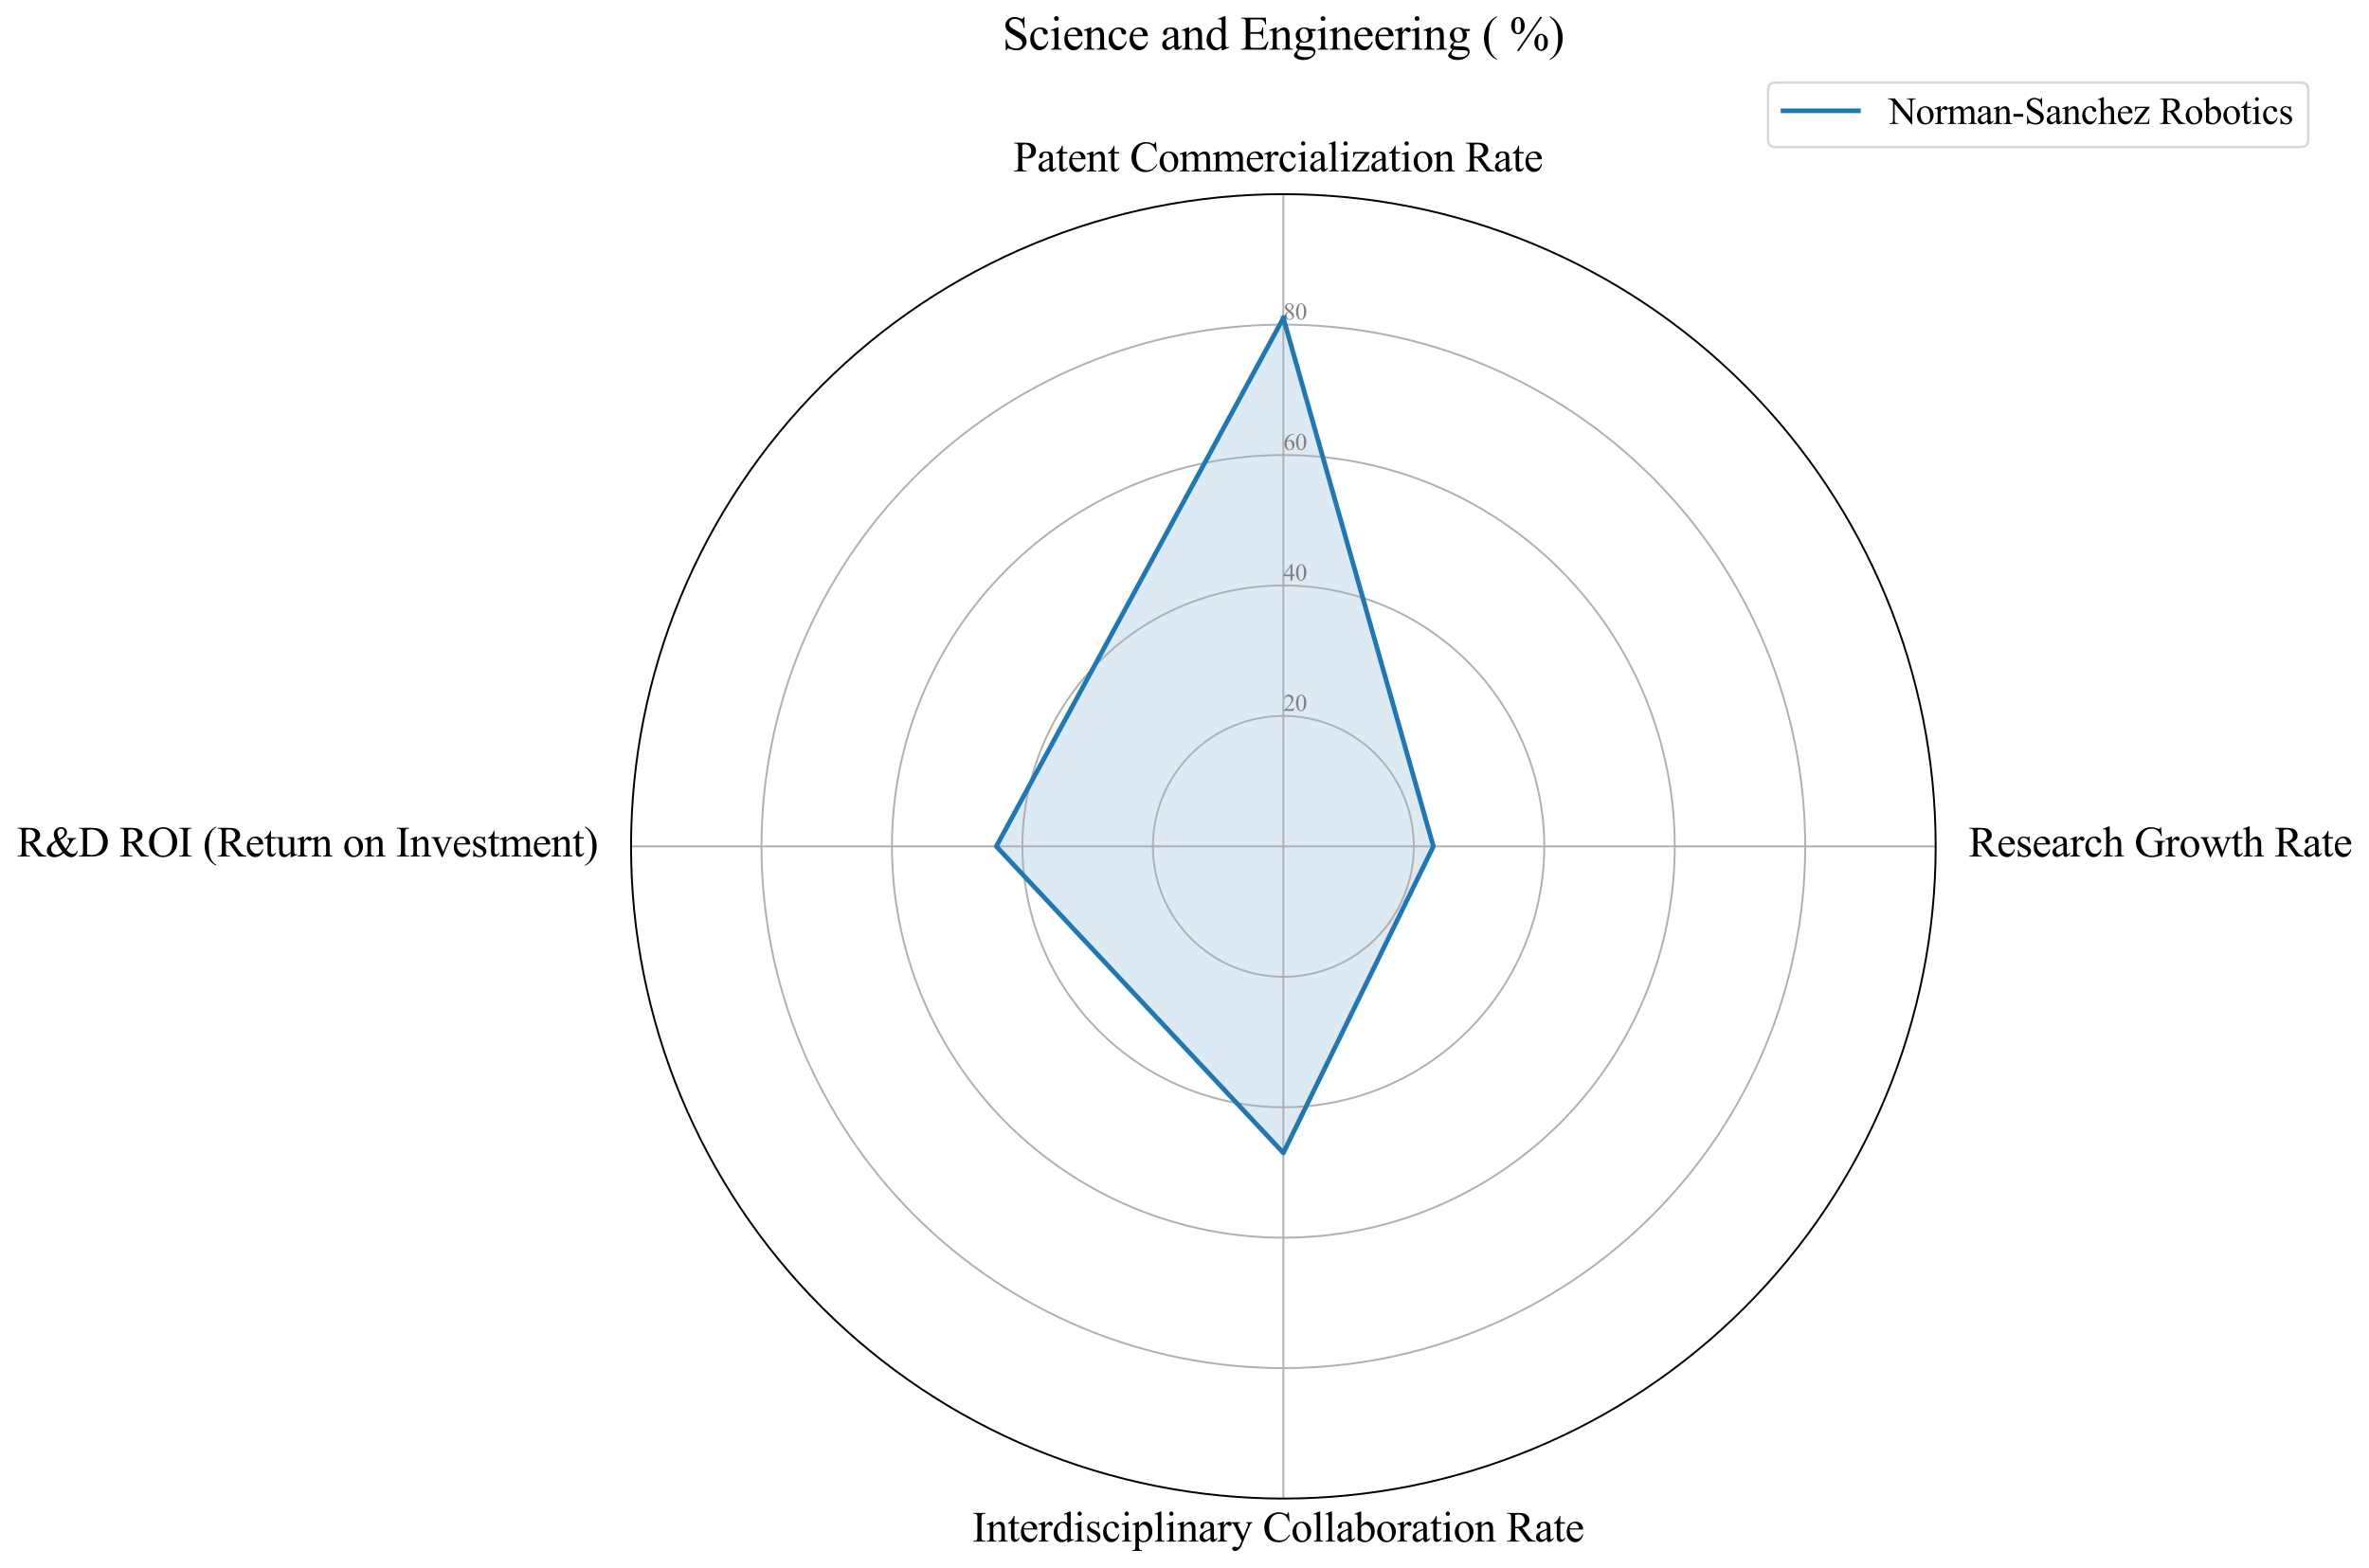 <?xml version="1.0" encoding="utf-8" standalone="no"?>
<!DOCTYPE svg PUBLIC "-//W3C//DTD SVG 1.1//EN"
  "http://www.w3.org/Graphics/SVG/1.1/DTD/svg11.dtd">
<svg xmlns:xlink="http://www.w3.org/1999/xlink" width="1006.713pt" height="666.319pt" viewBox="0 0 1006.713 666.319" xmlns="http://www.w3.org/2000/svg" version="1.1">
 <defs>
  <style type="text/css">*{stroke-linejoin: round; stroke-linecap: butt}</style>
 </defs>
 <g id="figure_1">
  <g id="patch_1">
   <path d="M 0 666.319 
L 1006.713 666.319 
L 1006.713 0 
L 0 0 
z
" style="fill: #ffffff"/>
  </g>
  <g id="axes_1">
   <g id="patch_2">
    <path d="M 822.566 359.728 
C 822.566 323.326 815.395 287.278 801.465 253.648 
C 787.535 220.017 767.115 189.457 741.376 163.718 
C 715.636 137.978 685.076 117.558 651.445 103.628 
C 617.815 89.698 581.767 82.528 545.366 82.528 
C 508.964 82.528 472.916 89.698 439.286 103.628 
C 405.655 117.558 375.095 137.978 349.356 163.718 
C 323.616 189.457 303.196 220.017 289.266 253.648 
C 275.336 287.278 268.166 323.326 268.166 359.728 
C 268.166 396.129 275.336 432.177 289.266 465.807 
C 303.196 499.438 323.616 529.998 349.356 555.737 
C 375.095 581.477 405.655 601.897 439.286 615.827 
C 472.916 629.757 508.964 636.928 545.366 636.928 
C 581.767 636.928 617.815 629.757 651.445 615.827 
C 685.076 601.897 715.636 581.477 741.376 555.737 
C 767.115 529.998 787.535 499.438 801.465 465.807 
C 815.395 432.177 822.566 396.129 822.566 359.728 
M 545.366 359.728 
C 545.366 359.728 545.366 359.728 545.366 359.728 
C 545.366 359.728 545.366 359.728 545.366 359.728 
C 545.366 359.728 545.366 359.728 545.366 359.728 
C 545.366 359.728 545.366 359.728 545.366 359.728 
C 545.366 359.728 545.366 359.728 545.366 359.728 
C 545.366 359.728 545.366 359.728 545.366 359.728 
C 545.366 359.728 545.366 359.728 545.366 359.728 
C 545.366 359.728 545.366 359.728 545.366 359.728 
C 545.366 359.728 545.366 359.728 545.366 359.728 
C 545.366 359.728 545.366 359.728 545.366 359.728 
C 545.366 359.728 545.366 359.728 545.366 359.728 
C 545.366 359.728 545.366 359.728 545.366 359.728 
C 545.366 359.728 545.366 359.728 545.366 359.728 
C 545.366 359.728 545.366 359.728 545.366 359.728 
C 545.366 359.728 545.366 359.728 545.366 359.728 
C 545.366 359.728 545.366 359.728 545.366 359.728 
z
" style="fill: #ffffff"/>
   </g>
   <g id="patch_3">
    <path d="M 545.366 135.196 
L 609.122 359.728 
L 545.366 490.012 
L 423.398 359.728 
z
" clip-path="url(#pe6154feceb)" style="fill: #1f77b4; opacity: 0.15; stroke: #1f77b4; stroke-linejoin: miter"/>
   </g>
   <g id="matplotlib.axis_1">
    <g id="xtick_1">
     <g id="line2d_1">
      <path d="M 545.366 359.728 
L 545.366 82.528 
" clip-path="url(#pe6154feceb)" style="fill: none; stroke: #b0b0b0; stroke-width: 0.8; stroke-linecap: square"/>
     </g>
     <g id="text_1">
      <!-- Patent Commercialization Rate  -->
      <g transform="translate(430.648 72.852) scale(0.18 -0.18)">
       <defs>
        <path id="TimesNewRomanPSMT-50" d="M 1313 1984 
L 1313 750 
Q 1313 350 1400 253 
Q 1519 116 1759 116 
L 1922 116 
L 1922 0 
L 106 0 
L 106 116 
L 266 116 
Q 534 116 650 291 
Q 713 388 713 750 
L 713 3488 
Q 713 3888 628 3984 
Q 506 4122 266 4122 
L 106 4122 
L 106 4238 
L 1659 4238 
Q 2228 4238 2556 4120 
Q 2884 4003 3109 3725 
Q 3334 3447 3334 3066 
Q 3334 2547 2992 2222 
Q 2650 1897 2025 1897 
Q 1872 1897 1694 1919 
Q 1516 1941 1313 1984 
z
M 1313 2163 
Q 1478 2131 1606 2115 
Q 1734 2100 1825 2100 
Q 2150 2100 2386 2351 
Q 2622 2603 2622 3003 
Q 2622 3278 2509 3514 
Q 2397 3750 2190 3867 
Q 1984 3984 1722 3984 
Q 1563 3984 1313 3925 
L 1313 2163 
z
" transform="scale(0.016)"/>
        <path id="TimesNewRomanPSMT-61" d="M 1822 413 
Q 1381 72 1269 19 
Q 1100 -59 909 -59 
Q 613 -59 420 144 
Q 228 347 228 678 
Q 228 888 322 1041 
Q 450 1253 767 1440 
Q 1084 1628 1822 1897 
L 1822 2009 
Q 1822 2438 1686 2597 
Q 1550 2756 1291 2756 
Q 1094 2756 978 2650 
Q 859 2544 859 2406 
L 866 2225 
Q 866 2081 792 2003 
Q 719 1925 600 1925 
Q 484 1925 411 2006 
Q 338 2088 338 2228 
Q 338 2497 613 2722 
Q 888 2947 1384 2947 
Q 1766 2947 2009 2819 
Q 2194 2722 2281 2516 
Q 2338 2381 2338 1966 
L 2338 994 
Q 2338 584 2353 492 
Q 2369 400 2405 369 
Q 2441 338 2488 338 
Q 2538 338 2575 359 
Q 2641 400 2828 588 
L 2828 413 
Q 2478 -56 2159 -56 
Q 2006 -56 1915 50 
Q 1825 156 1822 413 
z
M 1822 616 
L 1822 1706 
Q 1350 1519 1213 1441 
Q 966 1303 859 1153 
Q 753 1003 753 825 
Q 753 600 887 451 
Q 1022 303 1197 303 
Q 1434 303 1822 616 
z
" transform="scale(0.016)"/>
        <path id="TimesNewRomanPSMT-74" d="M 1031 3803 
L 1031 2863 
L 1700 2863 
L 1700 2644 
L 1031 2644 
L 1031 788 
Q 1031 509 1111 412 
Q 1191 316 1316 316 
Q 1419 316 1516 380 
Q 1613 444 1666 569 
L 1788 569 
Q 1678 263 1478 108 
Q 1278 -47 1066 -47 
Q 922 -47 784 33 
Q 647 113 581 261 
Q 516 409 516 719 
L 516 2644 
L 63 2644 
L 63 2747 
Q 234 2816 414 2980 
Q 594 3144 734 3369 
Q 806 3488 934 3803 
L 1031 3803 
z
" transform="scale(0.016)"/>
        <path id="TimesNewRomanPSMT-65" d="M 681 1784 
Q 678 1147 991 784 
Q 1303 422 1725 422 
Q 2006 422 2214 576 
Q 2422 731 2563 1106 
L 2659 1044 
Q 2594 616 2278 264 
Q 1963 -88 1488 -88 
Q 972 -88 605 314 
Q 238 716 238 1394 
Q 238 2128 614 2539 
Q 991 2950 1559 2950 
Q 2041 2950 2350 2633 
Q 2659 2316 2659 1784 
L 681 1784 
z
M 681 1966 
L 2006 1966 
Q 1991 2241 1941 2353 
Q 1863 2528 1708 2628 
Q 1553 2728 1384 2728 
Q 1125 2728 920 2526 
Q 716 2325 681 1966 
z
" transform="scale(0.016)"/>
        <path id="TimesNewRomanPSMT-6e" d="M 1034 2341 
Q 1538 2947 1994 2947 
Q 2228 2947 2397 2830 
Q 2566 2713 2666 2444 
Q 2734 2256 2734 1869 
L 2734 647 
Q 2734 375 2778 278 
Q 2813 200 2889 156 
Q 2966 113 3172 113 
L 3172 0 
L 1756 0 
L 1756 113 
L 1816 113 
Q 2016 113 2095 173 
Q 2175 234 2206 353 
Q 2219 400 2219 647 
L 2219 1819 
Q 2219 2209 2117 2386 
Q 2016 2563 1775 2563 
Q 1403 2563 1034 2156 
L 1034 647 
Q 1034 356 1069 288 
Q 1113 197 1189 155 
Q 1266 113 1500 113 
L 1500 0 
L 84 0 
L 84 113 
L 147 113 
Q 366 113 442 223 
Q 519 334 519 647 
L 519 1709 
Q 519 2225 495 2337 
Q 472 2450 423 2490 
Q 375 2531 294 2531 
Q 206 2531 84 2484 
L 38 2597 
L 900 2947 
L 1034 2947 
L 1034 2341 
z
" transform="scale(0.016)"/>
        <path id="TimesNewRomanPSMT-20" transform="scale(0.016)"/>
        <path id="TimesNewRomanPSMT-43" d="M 3853 4334 
L 3950 2894 
L 3853 2894 
Q 3659 3541 3300 3825 
Q 2941 4109 2438 4109 
Q 2016 4109 1675 3895 
Q 1334 3681 1139 3212 
Q 944 2744 944 2047 
Q 944 1472 1128 1050 
Q 1313 628 1683 403 
Q 2053 178 2528 178 
Q 2941 178 3256 354 
Q 3572 531 3950 1056 
L 4047 994 
Q 3728 428 3303 165 
Q 2878 -97 2294 -97 
Q 1241 -97 663 684 
Q 231 1266 231 2053 
Q 231 2688 515 3219 
Q 800 3750 1298 4042 
Q 1797 4334 2388 4334 
Q 2847 4334 3294 4109 
Q 3425 4041 3481 4041 
Q 3566 4041 3628 4100 
Q 3709 4184 3744 4334 
L 3853 4334 
z
" transform="scale(0.016)"/>
        <path id="TimesNewRomanPSMT-6f" d="M 1600 2947 
Q 2250 2947 2644 2453 
Q 2978 2031 2978 1484 
Q 2978 1100 2793 706 
Q 2609 313 2286 112 
Q 1963 -88 1566 -88 
Q 919 -88 538 428 
Q 216 863 216 1403 
Q 216 1797 411 2186 
Q 606 2575 925 2761 
Q 1244 2947 1600 2947 
z
M 1503 2744 
Q 1338 2744 1170 2645 
Q 1003 2547 900 2300 
Q 797 2053 797 1666 
Q 797 1041 1045 587 
Q 1294 134 1700 134 
Q 2003 134 2200 384 
Q 2397 634 2397 1244 
Q 2397 2006 2069 2444 
Q 1847 2744 1503 2744 
z
" transform="scale(0.016)"/>
        <path id="TimesNewRomanPSMT-6d" d="M 1050 2338 
Q 1363 2650 1419 2697 
Q 1559 2816 1721 2881 
Q 1884 2947 2044 2947 
Q 2313 2947 2506 2790 
Q 2700 2634 2766 2338 
Q 3088 2713 3309 2830 
Q 3531 2947 3766 2947 
Q 3994 2947 4170 2830 
Q 4347 2713 4450 2447 
Q 4519 2266 4519 1878 
L 4519 647 
Q 4519 378 4559 278 
Q 4591 209 4675 161 
Q 4759 113 4950 113 
L 4950 0 
L 3538 0 
L 3538 113 
L 3597 113 
Q 3781 113 3884 184 
Q 3956 234 3988 344 
Q 4000 397 4000 647 
L 4000 1878 
Q 4000 2228 3916 2372 
Q 3794 2572 3525 2572 
Q 3359 2572 3192 2489 
Q 3025 2406 2788 2181 
L 2781 2147 
L 2788 2013 
L 2788 647 
Q 2788 353 2820 281 
Q 2853 209 2943 161 
Q 3034 113 3253 113 
L 3253 0 
L 1806 0 
L 1806 113 
Q 2044 113 2133 169 
Q 2222 225 2256 338 
Q 2272 391 2272 647 
L 2272 1878 
Q 2272 2228 2169 2381 
Q 2031 2581 1784 2581 
Q 1616 2581 1450 2491 
Q 1191 2353 1050 2181 
L 1050 647 
Q 1050 366 1089 281 
Q 1128 197 1204 155 
Q 1281 113 1516 113 
L 1516 0 
L 100 0 
L 100 113 
Q 297 113 375 155 
Q 453 197 493 289 
Q 534 381 534 647 
L 534 1741 
Q 534 2213 506 2350 
Q 484 2453 437 2492 
Q 391 2531 309 2531 
Q 222 2531 100 2484 
L 53 2597 
L 916 2947 
L 1050 2947 
L 1050 2338 
z
" transform="scale(0.016)"/>
        <path id="TimesNewRomanPSMT-72" d="M 1038 2947 
L 1038 2303 
Q 1397 2947 1775 2947 
Q 1947 2947 2059 2842 
Q 2172 2738 2172 2600 
Q 2172 2478 2090 2393 
Q 2009 2309 1897 2309 
Q 1788 2309 1652 2417 
Q 1516 2525 1450 2525 
Q 1394 2525 1328 2463 
Q 1188 2334 1038 2041 
L 1038 669 
Q 1038 431 1097 309 
Q 1138 225 1241 169 
Q 1344 113 1538 113 
L 1538 0 
L 72 0 
L 72 113 
Q 291 113 397 181 
Q 475 231 506 341 
Q 522 394 522 644 
L 522 1753 
Q 522 2253 501 2348 
Q 481 2444 426 2487 
Q 372 2531 291 2531 
Q 194 2531 72 2484 
L 41 2597 
L 906 2947 
L 1038 2947 
z
" transform="scale(0.016)"/>
        <path id="TimesNewRomanPSMT-63" d="M 2631 1088 
Q 2516 522 2178 217 
Q 1841 -88 1431 -88 
Q 944 -88 581 321 
Q 219 731 219 1428 
Q 219 2103 620 2525 
Q 1022 2947 1584 2947 
Q 2006 2947 2278 2723 
Q 2550 2500 2550 2259 
Q 2550 2141 2473 2067 
Q 2397 1994 2259 1994 
Q 2075 1994 1981 2113 
Q 1928 2178 1911 2362 
Q 1894 2547 1784 2644 
Q 1675 2738 1481 2738 
Q 1169 2738 978 2506 
Q 725 2200 725 1697 
Q 725 1184 976 792 
Q 1228 400 1656 400 
Q 1963 400 2206 609 
Q 2378 753 2541 1131 
L 2631 1088 
z
" transform="scale(0.016)"/>
        <path id="TimesNewRomanPSMT-69" d="M 928 4444 
Q 1059 4444 1151 4351 
Q 1244 4259 1244 4128 
Q 1244 3997 1151 3903 
Q 1059 3809 928 3809 
Q 797 3809 703 3903 
Q 609 3997 609 4128 
Q 609 4259 701 4351 
Q 794 4444 928 4444 
z
M 1188 2947 
L 1188 647 
Q 1188 378 1227 289 
Q 1266 200 1342 156 
Q 1419 113 1622 113 
L 1622 0 
L 231 0 
L 231 113 
Q 441 113 512 153 
Q 584 194 626 287 
Q 669 381 669 647 
L 669 1750 
Q 669 2216 641 2353 
Q 619 2453 572 2492 
Q 525 2531 444 2531 
Q 356 2531 231 2484 
L 188 2597 
L 1050 2947 
L 1188 2947 
z
" transform="scale(0.016)"/>
        <path id="TimesNewRomanPSMT-6c" d="M 1184 4444 
L 1184 647 
Q 1184 378 1223 290 
Q 1263 203 1344 158 
Q 1425 113 1647 113 
L 1647 0 
L 244 0 
L 244 113 
Q 441 113 512 153 
Q 584 194 625 287 
Q 666 381 666 647 
L 666 3247 
Q 666 3731 644 3842 
Q 622 3953 573 3993 
Q 525 4034 450 4034 
Q 369 4034 244 3984 
L 191 4094 
L 1044 4444 
L 1184 4444 
z
" transform="scale(0.016)"/>
        <path id="TimesNewRomanPSMT-7a" d="M 2688 878 
L 2653 0 
L 128 0 
L 128 113 
L 2028 2644 
L 1091 2644 
Q 788 2644 694 2605 
Q 600 2566 541 2456 
Q 456 2300 444 2069 
L 319 2069 
L 338 2863 
L 2738 2863 
L 2738 2747 
L 819 209 
L 1863 209 
Q 2191 209 2308 264 
Q 2425 319 2497 456 
Q 2547 556 2581 878 
L 2688 878 
z
" transform="scale(0.016)"/>
        <path id="TimesNewRomanPSMT-52" d="M 4325 0 
L 3194 0 
L 1759 1981 
Q 1600 1975 1500 1975 
Q 1459 1975 1412 1976 
Q 1366 1978 1316 1981 
L 1316 750 
Q 1316 350 1403 253 
Q 1522 116 1759 116 
L 1925 116 
L 1925 0 
L 109 0 
L 109 116 
L 269 116 
Q 538 116 653 291 
Q 719 388 719 750 
L 719 3488 
Q 719 3888 631 3984 
Q 509 4122 269 4122 
L 109 4122 
L 109 4238 
L 1653 4238 
Q 2328 4238 2648 4139 
Q 2969 4041 3192 3777 
Q 3416 3513 3416 3147 
Q 3416 2756 3161 2468 
Q 2906 2181 2372 2063 
L 3247 847 
Q 3547 428 3762 290 
Q 3978 153 4325 116 
L 4325 0 
z
M 1316 2178 
Q 1375 2178 1419 2176 
Q 1463 2175 1491 2175 
Q 2097 2175 2405 2437 
Q 2713 2700 2713 3106 
Q 2713 3503 2464 3751 
Q 2216 4000 1806 4000 
Q 1625 4000 1316 3941 
L 1316 2178 
z
" transform="scale(0.016)"/>
       </defs>
       <use xlink:href="#TimesNewRomanPSMT-50"/>
       <use xlink:href="#TimesNewRomanPSMT-61" transform="translate(55.615 0)"/>
       <use xlink:href="#TimesNewRomanPSMT-74" transform="translate(100 0)"/>
       <use xlink:href="#TimesNewRomanPSMT-65" transform="translate(127.783 0)"/>
       <use xlink:href="#TimesNewRomanPSMT-6e" transform="translate(172.168 0)"/>
       <use xlink:href="#TimesNewRomanPSMT-74" transform="translate(222.168 0)"/>
       <use xlink:href="#TimesNewRomanPSMT-20" transform="translate(249.951 0)"/>
       <use xlink:href="#TimesNewRomanPSMT-43" transform="translate(274.951 0)"/>
       <use xlink:href="#TimesNewRomanPSMT-6f" transform="translate(341.65 0)"/>
       <use xlink:href="#TimesNewRomanPSMT-6d" transform="translate(391.65 0)"/>
       <use xlink:href="#TimesNewRomanPSMT-6d" transform="translate(469.434 0)"/>
       <use xlink:href="#TimesNewRomanPSMT-65" transform="translate(547.217 0)"/>
       <use xlink:href="#TimesNewRomanPSMT-72" transform="translate(591.602 0)"/>
       <use xlink:href="#TimesNewRomanPSMT-63" transform="translate(624.902 0)"/>
       <use xlink:href="#TimesNewRomanPSMT-69" transform="translate(669.287 0)"/>
       <use xlink:href="#TimesNewRomanPSMT-61" transform="translate(697.07 0)"/>
       <use xlink:href="#TimesNewRomanPSMT-6c" transform="translate(741.455 0)"/>
       <use xlink:href="#TimesNewRomanPSMT-69" transform="translate(769.238 0)"/>
       <use xlink:href="#TimesNewRomanPSMT-7a" transform="translate(797.021 0)"/>
       <use xlink:href="#TimesNewRomanPSMT-61" transform="translate(841.406 0)"/>
       <use xlink:href="#TimesNewRomanPSMT-74" transform="translate(885.791 0)"/>
       <use xlink:href="#TimesNewRomanPSMT-69" transform="translate(913.574 0)"/>
       <use xlink:href="#TimesNewRomanPSMT-6f" transform="translate(941.357 0)"/>
       <use xlink:href="#TimesNewRomanPSMT-6e" transform="translate(991.357 0)"/>
       <use xlink:href="#TimesNewRomanPSMT-20" transform="translate(1041.357 0)"/>
       <use xlink:href="#TimesNewRomanPSMT-52" transform="translate(1066.357 0)"/>
       <use xlink:href="#TimesNewRomanPSMT-61" transform="translate(1133.057 0)"/>
       <use xlink:href="#TimesNewRomanPSMT-74" transform="translate(1177.441 0)"/>
       <use xlink:href="#TimesNewRomanPSMT-65" transform="translate(1205.225 0)"/>
       <use xlink:href="#TimesNewRomanPSMT-20" transform="translate(1249.609 0)"/>
      </g>
     </g>
    </g>
    <g id="xtick_2">
     <g id="line2d_2">
      <path d="M 545.366 359.728 
L 822.566 359.728 
" clip-path="url(#pe6154feceb)" style="fill: none; stroke: #b0b0b0; stroke-width: 0.8; stroke-linecap: square"/>
     </g>
     <g id="text_2">
      <!-- Research Growth Rate -->
      <g transform="translate(836.566 364.052) scale(0.18 -0.18)">
       <defs>
        <path id="TimesNewRomanPSMT-73" d="M 2050 2947 
L 2050 1972 
L 1947 1972 
Q 1828 2431 1642 2597 
Q 1456 2763 1169 2763 
Q 950 2763 815 2647 
Q 681 2531 681 2391 
Q 681 2216 781 2091 
Q 878 1963 1175 1819 
L 1631 1597 
Q 2266 1288 2266 781 
Q 2266 391 1970 151 
Q 1675 -88 1309 -88 
Q 1047 -88 709 6 
Q 606 38 541 38 
Q 469 38 428 -44 
L 325 -44 
L 325 978 
L 428 978 
Q 516 541 762 319 
Q 1009 97 1316 97 
Q 1531 97 1667 223 
Q 1803 350 1803 528 
Q 1803 744 1651 891 
Q 1500 1038 1047 1263 
Q 594 1488 453 1669 
Q 313 1847 313 2119 
Q 313 2472 555 2709 
Q 797 2947 1181 2947 
Q 1350 2947 1591 2875 
Q 1750 2828 1803 2828 
Q 1853 2828 1881 2850 
Q 1909 2872 1947 2947 
L 2050 2947 
z
" transform="scale(0.016)"/>
        <path id="TimesNewRomanPSMT-68" d="M 1041 4444 
L 1041 2350 
Q 1388 2731 1591 2839 
Q 1794 2947 1997 2947 
Q 2241 2947 2416 2812 
Q 2591 2678 2675 2391 
Q 2734 2191 2734 1659 
L 2734 647 
Q 2734 375 2778 275 
Q 2809 200 2884 156 
Q 2959 113 3159 113 
L 3159 0 
L 1753 0 
L 1753 113 
L 1819 113 
Q 2019 113 2097 173 
Q 2175 234 2206 353 
Q 2216 403 2216 647 
L 2216 1659 
Q 2216 2128 2167 2275 
Q 2119 2422 2012 2495 
Q 1906 2569 1756 2569 
Q 1603 2569 1437 2487 
Q 1272 2406 1041 2159 
L 1041 647 
Q 1041 353 1073 281 
Q 1106 209 1195 161 
Q 1284 113 1503 113 
L 1503 0 
L 84 0 
L 84 113 
Q 275 113 384 172 
Q 447 203 484 290 
Q 522 378 522 647 
L 522 3238 
Q 522 3728 498 3840 
Q 475 3953 426 3993 
Q 378 4034 297 4034 
Q 231 4034 84 3984 
L 41 4094 
L 897 4444 
L 1041 4444 
z
" transform="scale(0.016)"/>
        <path id="TimesNewRomanPSMT-47" d="M 3928 4334 
L 4038 2997 
L 3928 2997 
Q 3763 3497 3500 3750 
Q 3122 4116 2528 4116 
Q 1719 4116 1297 3475 
Q 944 2934 944 2188 
Q 944 1581 1178 1081 
Q 1413 581 1792 348 
Q 2172 116 2572 116 
Q 2806 116 3025 175 
Q 3244 234 3447 350 
L 3447 1575 
Q 3447 1894 3398 1992 
Q 3350 2091 3248 2142 
Q 3147 2194 2891 2194 
L 2891 2313 
L 4531 2313 
L 4531 2194 
L 4453 2194 
Q 4209 2194 4119 2031 
Q 4056 1916 4056 1575 
L 4056 278 
Q 3697 84 3347 -6 
Q 2997 -97 2569 -97 
Q 1341 -97 703 691 
Q 225 1281 225 2053 
Q 225 2613 494 3125 
Q 813 3734 1369 4063 
Q 1834 4334 2469 4334 
Q 2700 4334 2889 4296 
Q 3078 4259 3425 4131 
Q 3600 4066 3659 4066 
Q 3719 4066 3761 4120 
Q 3803 4175 3813 4334 
L 3928 4334 
z
" transform="scale(0.016)"/>
        <path id="TimesNewRomanPSMT-77" d="M 41 2863 
L 1241 2863 
L 1241 2747 
Q 1075 2734 1023 2687 
Q 972 2641 972 2553 
Q 972 2456 1025 2319 
L 1638 672 
L 2253 2013 
L 2091 2434 
Q 2016 2622 1894 2694 
Q 1825 2738 1638 2747 
L 1638 2863 
L 3000 2863 
L 3000 2747 
Q 2775 2738 2681 2666 
Q 2619 2616 2619 2506 
Q 2619 2444 2644 2378 
L 3294 734 
L 3897 2319 
Q 3959 2488 3959 2588 
Q 3959 2647 3898 2694 
Q 3838 2741 3659 2747 
L 3659 2863 
L 4563 2863 
L 4563 2747 
Q 4291 2706 4163 2378 
L 3206 -88 
L 3078 -88 
L 2363 1741 
L 1528 -88 
L 1413 -88 
L 494 2319 
Q 403 2547 315 2626 
Q 228 2706 41 2747 
L 41 2863 
z
" transform="scale(0.016)"/>
       </defs>
       <use xlink:href="#TimesNewRomanPSMT-52"/>
       <use xlink:href="#TimesNewRomanPSMT-65" transform="translate(66.699 0)"/>
       <use xlink:href="#TimesNewRomanPSMT-73" transform="translate(111.084 0)"/>
       <use xlink:href="#TimesNewRomanPSMT-65" transform="translate(150 0)"/>
       <use xlink:href="#TimesNewRomanPSMT-61" transform="translate(194.385 0)"/>
       <use xlink:href="#TimesNewRomanPSMT-72" transform="translate(238.77 0)"/>
       <use xlink:href="#TimesNewRomanPSMT-63" transform="translate(272.07 0)"/>
       <use xlink:href="#TimesNewRomanPSMT-68" transform="translate(316.455 0)"/>
       <use xlink:href="#TimesNewRomanPSMT-20" transform="translate(366.455 0)"/>
       <use xlink:href="#TimesNewRomanPSMT-47" transform="translate(391.455 0)"/>
       <use xlink:href="#TimesNewRomanPSMT-72" transform="translate(463.672 0)"/>
       <use xlink:href="#TimesNewRomanPSMT-6f" transform="translate(496.973 0)"/>
       <use xlink:href="#TimesNewRomanPSMT-77" transform="translate(546.973 0)"/>
       <use xlink:href="#TimesNewRomanPSMT-74" transform="translate(619.189 0)"/>
       <use xlink:href="#TimesNewRomanPSMT-68" transform="translate(646.973 0)"/>
       <use xlink:href="#TimesNewRomanPSMT-20" transform="translate(696.973 0)"/>
       <use xlink:href="#TimesNewRomanPSMT-52" transform="translate(721.973 0)"/>
       <use xlink:href="#TimesNewRomanPSMT-61" transform="translate(788.672 0)"/>
       <use xlink:href="#TimesNewRomanPSMT-74" transform="translate(833.057 0)"/>
       <use xlink:href="#TimesNewRomanPSMT-65" transform="translate(860.84 0)"/>
      </g>
     </g>
    </g>
    <g id="xtick_3">
     <g id="line2d_3">
      <path d="M 545.366 359.728 
L 545.366 636.928 
" clip-path="url(#pe6154feceb)" style="fill: none; stroke: #b0b0b0; stroke-width: 0.8; stroke-linecap: square"/>
     </g>
     <g id="text_3">
      <!-- Interdisciplinary Collaboration Rate  -->
      <g transform="translate(413.15 655.235) scale(0.18 -0.18)">
       <defs>
        <path id="TimesNewRomanPSMT-49" d="M 1975 116 
L 1975 0 
L 159 0 
L 159 116 
L 309 116 
Q 572 116 691 269 
Q 766 369 766 750 
L 766 3488 
Q 766 3809 725 3913 
Q 694 3991 597 4047 
Q 459 4122 309 4122 
L 159 4122 
L 159 4238 
L 1975 4238 
L 1975 4122 
L 1822 4122 
Q 1563 4122 1444 3969 
Q 1366 3869 1366 3488 
L 1366 750 
Q 1366 428 1406 325 
Q 1438 247 1538 191 
Q 1672 116 1822 116 
L 1975 116 
z
" transform="scale(0.016)"/>
        <path id="TimesNewRomanPSMT-64" d="M 2222 322 
Q 2013 103 1813 7 
Q 1613 -88 1381 -88 
Q 913 -88 563 304 
Q 213 697 213 1313 
Q 213 1928 600 2439 
Q 988 2950 1597 2950 
Q 1975 2950 2222 2709 
L 2222 3238 
Q 2222 3728 2198 3840 
Q 2175 3953 2125 3993 
Q 2075 4034 2000 4034 
Q 1919 4034 1784 3984 
L 1744 4094 
L 2597 4444 
L 2738 4444 
L 2738 1134 
Q 2738 631 2761 520 
Q 2784 409 2836 365 
Q 2888 322 2956 322 
Q 3041 322 3181 375 
L 3216 266 
L 2366 -88 
L 2222 -88 
L 2222 322 
z
M 2222 541 
L 2222 2016 
Q 2203 2228 2109 2403 
Q 2016 2578 1861 2667 
Q 1706 2756 1559 2756 
Q 1284 2756 1069 2509 
Q 784 2184 784 1559 
Q 784 928 1059 592 
Q 1334 256 1672 256 
Q 1956 256 2222 541 
z
" transform="scale(0.016)"/>
        <path id="TimesNewRomanPSMT-70" d="M -6 2578 
L 875 2934 
L 994 2934 
L 994 2266 
Q 1216 2644 1439 2795 
Q 1663 2947 1909 2947 
Q 2341 2947 2628 2609 
Q 2981 2197 2981 1534 
Q 2981 794 2556 309 
Q 2206 -88 1675 -88 
Q 1444 -88 1275 -22 
Q 1150 25 994 166 
L 994 -706 
Q 994 -1000 1030 -1079 
Q 1066 -1159 1155 -1206 
Q 1244 -1253 1478 -1253 
L 1478 -1369 
L -22 -1369 
L -22 -1253 
L 56 -1253 
Q 228 -1256 350 -1188 
Q 409 -1153 442 -1076 
Q 475 -1000 475 -688 
L 475 2019 
Q 475 2297 450 2372 
Q 425 2447 370 2484 
Q 316 2522 222 2522 
Q 147 2522 31 2478 
L -6 2578 
z
M 994 2081 
L 994 1013 
Q 994 666 1022 556 
Q 1066 375 1236 237 
Q 1406 100 1666 100 
Q 1978 100 2172 344 
Q 2425 663 2425 1241 
Q 2425 1897 2138 2250 
Q 1938 2494 1663 2494 
Q 1513 2494 1366 2419 
Q 1253 2363 994 2081 
z
" transform="scale(0.016)"/>
        <path id="TimesNewRomanPSMT-79" d="M 38 2863 
L 1372 2863 
L 1372 2747 
L 1306 2747 
Q 1166 2747 1095 2686 
Q 1025 2625 1025 2534 
Q 1025 2413 1128 2197 
L 1825 753 
L 2466 2334 
Q 2519 2463 2519 2588 
Q 2519 2644 2497 2672 
Q 2472 2706 2419 2726 
Q 2366 2747 2231 2747 
L 2231 2863 
L 3163 2863 
L 3163 2747 
Q 3047 2734 2984 2696 
Q 2922 2659 2847 2556 
Q 2819 2513 2741 2316 
L 1575 -541 
Q 1406 -956 1132 -1168 
Q 859 -1381 606 -1381 
Q 422 -1381 303 -1275 
Q 184 -1169 184 -1031 
Q 184 -900 270 -820 
Q 356 -741 506 -741 
Q 609 -741 788 -809 
Q 913 -856 944 -856 
Q 1038 -856 1148 -759 
Q 1259 -663 1372 -384 
L 1575 113 
L 547 2272 
Q 500 2369 397 2513 
Q 319 2622 269 2659 
Q 197 2709 38 2747 
L 38 2863 
z
" transform="scale(0.016)"/>
        <path id="TimesNewRomanPSMT-62" d="M 984 2369 
Q 1400 2947 1881 2947 
Q 2322 2947 2650 2570 
Q 2978 2194 2978 1541 
Q 2978 778 2472 313 
Q 2038 -88 1503 -88 
Q 1253 -88 995 3 
Q 738 94 469 275 
L 469 3241 
Q 469 3728 445 3840 
Q 422 3953 372 3993 
Q 322 4034 247 4034 
Q 159 4034 28 3984 
L -16 4094 
L 844 4444 
L 984 4444 
L 984 2369 
z
M 984 2169 
L 984 456 
Q 1144 300 1314 220 
Q 1484 141 1663 141 
Q 1947 141 2192 453 
Q 2438 766 2438 1363 
Q 2438 1913 2192 2208 
Q 1947 2503 1634 2503 
Q 1469 2503 1303 2419 
Q 1178 2356 984 2169 
z
" transform="scale(0.016)"/>
       </defs>
       <use xlink:href="#TimesNewRomanPSMT-49"/>
       <use xlink:href="#TimesNewRomanPSMT-6e" transform="translate(33.301 0)"/>
       <use xlink:href="#TimesNewRomanPSMT-74" transform="translate(83.301 0)"/>
       <use xlink:href="#TimesNewRomanPSMT-65" transform="translate(111.084 0)"/>
       <use xlink:href="#TimesNewRomanPSMT-72" transform="translate(155.469 0)"/>
       <use xlink:href="#TimesNewRomanPSMT-64" transform="translate(188.77 0)"/>
       <use xlink:href="#TimesNewRomanPSMT-69" transform="translate(238.77 0)"/>
       <use xlink:href="#TimesNewRomanPSMT-73" transform="translate(266.553 0)"/>
       <use xlink:href="#TimesNewRomanPSMT-63" transform="translate(305.469 0)"/>
       <use xlink:href="#TimesNewRomanPSMT-69" transform="translate(349.854 0)"/>
       <use xlink:href="#TimesNewRomanPSMT-70" transform="translate(377.637 0)"/>
       <use xlink:href="#TimesNewRomanPSMT-6c" transform="translate(427.637 0)"/>
       <use xlink:href="#TimesNewRomanPSMT-69" transform="translate(455.42 0)"/>
       <use xlink:href="#TimesNewRomanPSMT-6e" transform="translate(483.203 0)"/>
       <use xlink:href="#TimesNewRomanPSMT-61" transform="translate(533.203 0)"/>
       <use xlink:href="#TimesNewRomanPSMT-72" transform="translate(577.588 0)"/>
       <use xlink:href="#TimesNewRomanPSMT-79" transform="translate(610.889 0)"/>
       <use xlink:href="#TimesNewRomanPSMT-20" transform="translate(660.889 0)"/>
       <use xlink:href="#TimesNewRomanPSMT-43" transform="translate(685.889 0)"/>
       <use xlink:href="#TimesNewRomanPSMT-6f" transform="translate(752.588 0)"/>
       <use xlink:href="#TimesNewRomanPSMT-6c" transform="translate(802.588 0)"/>
       <use xlink:href="#TimesNewRomanPSMT-6c" transform="translate(830.371 0)"/>
       <use xlink:href="#TimesNewRomanPSMT-61" transform="translate(858.154 0)"/>
       <use xlink:href="#TimesNewRomanPSMT-62" transform="translate(902.539 0)"/>
       <use xlink:href="#TimesNewRomanPSMT-6f" transform="translate(952.539 0)"/>
       <use xlink:href="#TimesNewRomanPSMT-72" transform="translate(1002.539 0)"/>
       <use xlink:href="#TimesNewRomanPSMT-61" transform="translate(1035.84 0)"/>
       <use xlink:href="#TimesNewRomanPSMT-74" transform="translate(1080.225 0)"/>
       <use xlink:href="#TimesNewRomanPSMT-69" transform="translate(1108.008 0)"/>
       <use xlink:href="#TimesNewRomanPSMT-6f" transform="translate(1135.791 0)"/>
       <use xlink:href="#TimesNewRomanPSMT-6e" transform="translate(1185.791 0)"/>
       <use xlink:href="#TimesNewRomanPSMT-20" transform="translate(1235.791 0)"/>
       <use xlink:href="#TimesNewRomanPSMT-52" transform="translate(1260.791 0)"/>
       <use xlink:href="#TimesNewRomanPSMT-61" transform="translate(1327.49 0)"/>
       <use xlink:href="#TimesNewRomanPSMT-74" transform="translate(1371.875 0)"/>
       <use xlink:href="#TimesNewRomanPSMT-65" transform="translate(1399.658 0)"/>
       <use xlink:href="#TimesNewRomanPSMT-20" transform="translate(1444.043 0)"/>
      </g>
     </g>
    </g>
    <g id="xtick_4">
     <g id="line2d_4">
      <path d="M 545.366 359.728 
L 268.166 359.728 
" clip-path="url(#pe6154feceb)" style="fill: none; stroke: #b0b0b0; stroke-width: 0.8; stroke-linecap: square"/>
     </g>
     <g id="text_4">
      <!-- R&amp;D ROI (Return on Investment) -->
      <g transform="translate(7.2 364.052) scale(0.18 -0.18)">
       <defs>
        <path id="TimesNewRomanPSMT-26" d="M 3266 2728 
L 4578 2728 
L 4578 2613 
Q 4306 2591 4176 2492 
Q 4047 2394 3772 1897 
Q 3497 1400 3153 969 
Q 3431 644 3650 514 
Q 3869 384 4091 384 
Q 4306 384 4456 501 
Q 4606 619 4669 847 
L 4784 763 
Q 4669 322 4412 112 
Q 4156 -97 3816 -97 
Q 3559 -97 3295 42 
Q 3031 181 2719 513 
Q 2331 169 2020 36 
Q 1709 -97 1356 -97 
Q 841 -97 537 178 
Q 234 453 234 834 
Q 234 1213 506 1589 
Q 778 1966 1528 2369 
Q 1381 2694 1328 2901 
Q 1275 3109 1275 3300 
Q 1275 3834 1669 4116 
Q 1975 4334 2366 4334 
Q 2738 4334 2972 4114 
Q 3206 3894 3206 3572 
Q 3206 3241 2979 2991 
Q 2753 2741 2178 2444 
Q 2575 1738 3006 1150 
Q 3556 1806 3556 2256 
Q 3556 2400 3463 2513 
Q 3394 2597 3266 2613 
L 3266 2728 
z
M 2072 2647 
Q 2459 2831 2651 3065 
Q 2844 3300 2844 3588 
Q 2844 3813 2705 3959 
Q 2566 4106 2359 4106 
Q 2088 4106 1948 3917 
Q 1809 3728 1809 3547 
Q 1809 3394 1862 3205 
Q 1916 3016 2072 2647 
z
M 2556 694 
Q 2144 1256 1984 1515 
Q 1825 1775 1634 2159 
Q 1259 1944 1070 1684 
Q 881 1425 881 1122 
Q 881 788 1097 534 
Q 1313 281 1678 281 
Q 1875 281 2058 359 
Q 2241 438 2556 694 
z
" transform="scale(0.016)"/>
        <path id="TimesNewRomanPSMT-44" d="M 109 0 
L 109 116 
L 269 116 
Q 538 116 650 288 
Q 719 391 719 750 
L 719 3488 
Q 719 3884 631 3984 
Q 509 4122 269 4122 
L 109 4122 
L 109 4238 
L 1834 4238 
Q 2784 4238 3279 4022 
Q 3775 3806 4076 3303 
Q 4378 2800 4378 2141 
Q 4378 1256 3841 663 
Q 3238 0 2003 0 
L 109 0 
z
M 1319 306 
Q 1716 219 1984 219 
Q 2709 219 3187 728 
Q 3666 1238 3666 2109 
Q 3666 2988 3187 3494 
Q 2709 4000 1959 4000 
Q 1678 4000 1319 3909 
L 1319 306 
z
" transform="scale(0.016)"/>
        <path id="TimesNewRomanPSMT-4f" d="M 2341 4334 
Q 3166 4334 3770 3707 
Q 4375 3081 4375 2144 
Q 4375 1178 3765 540 
Q 3156 -97 2291 -97 
Q 1416 -97 820 525 
Q 225 1147 225 2134 
Q 225 3144 913 3781 
Q 1509 4334 2341 4334 
z
M 2281 4106 
Q 1713 4106 1369 3684 
Q 941 3159 941 2147 
Q 941 1109 1384 550 
Q 1725 125 2284 125 
Q 2881 125 3270 590 
Q 3659 1056 3659 2059 
Q 3659 3147 3231 3681 
Q 2888 4106 2281 4106 
z
" transform="scale(0.016)"/>
        <path id="TimesNewRomanPSMT-28" d="M 1988 -1253 
L 1988 -1369 
Q 1516 -1131 1200 -813 
Q 750 -359 506 256 
Q 263 872 263 1534 
Q 263 2503 741 3301 
Q 1219 4100 1988 4444 
L 1988 4313 
Q 1603 4100 1356 3731 
Q 1109 3363 987 2797 
Q 866 2231 866 1616 
Q 866 947 969 400 
Q 1050 -31 1165 -292 
Q 1281 -553 1476 -793 
Q 1672 -1034 1988 -1253 
z
" transform="scale(0.016)"/>
        <path id="TimesNewRomanPSMT-75" d="M 2709 2863 
L 2709 1128 
Q 2709 631 2732 520 
Q 2756 409 2807 365 
Q 2859 322 2928 322 
Q 3025 322 3147 375 
L 3191 266 
L 2334 -88 
L 2194 -88 
L 2194 519 
Q 1825 119 1631 15 
Q 1438 -88 1222 -88 
Q 981 -88 804 51 
Q 628 191 559 409 
Q 491 628 491 1028 
L 491 2306 
Q 491 2509 447 2587 
Q 403 2666 317 2708 
Q 231 2750 6 2747 
L 6 2863 
L 1009 2863 
L 1009 947 
Q 1009 547 1148 422 
Q 1288 297 1484 297 
Q 1619 297 1789 381 
Q 1959 466 2194 703 
L 2194 2325 
Q 2194 2569 2105 2655 
Q 2016 2741 1734 2747 
L 1734 2863 
L 2709 2863 
z
" transform="scale(0.016)"/>
        <path id="TimesNewRomanPSMT-76" d="M 53 2863 
L 1400 2863 
L 1400 2747 
L 1313 2747 
Q 1191 2747 1127 2687 
Q 1063 2628 1063 2528 
Q 1063 2419 1128 2269 
L 1794 688 
L 2463 2328 
Q 2534 2503 2534 2594 
Q 2534 2638 2509 2666 
Q 2475 2713 2422 2730 
Q 2369 2747 2206 2747 
L 2206 2863 
L 3141 2863 
L 3141 2747 
Q 2978 2734 2916 2681 
Q 2806 2588 2719 2369 
L 1703 -88 
L 1575 -88 
L 553 2328 
Q 484 2497 421 2570 
Q 359 2644 263 2694 
Q 209 2722 53 2747 
L 53 2863 
z
" transform="scale(0.016)"/>
        <path id="TimesNewRomanPSMT-29" d="M 144 4313 
L 144 4444 
Q 619 4209 934 3891 
Q 1381 3434 1625 2820 
Q 1869 2206 1869 1541 
Q 1869 572 1392 -226 
Q 916 -1025 144 -1369 
L 144 -1253 
Q 528 -1038 776 -670 
Q 1025 -303 1145 264 
Q 1266 831 1266 1447 
Q 1266 2113 1163 2663 
Q 1084 3094 967 3353 
Q 850 3613 656 3853 
Q 463 4094 144 4313 
z
" transform="scale(0.016)"/>
       </defs>
       <use xlink:href="#TimesNewRomanPSMT-52"/>
       <use xlink:href="#TimesNewRomanPSMT-26" transform="translate(66.699 0)"/>
       <use xlink:href="#TimesNewRomanPSMT-44" transform="translate(144.482 0)"/>
       <use xlink:href="#TimesNewRomanPSMT-20" transform="translate(216.699 0)"/>
       <use xlink:href="#TimesNewRomanPSMT-52" transform="translate(241.699 0)"/>
       <use xlink:href="#TimesNewRomanPSMT-4f" transform="translate(308.398 0)"/>
       <use xlink:href="#TimesNewRomanPSMT-49" transform="translate(380.615 0)"/>
       <use xlink:href="#TimesNewRomanPSMT-20" transform="translate(413.916 0)"/>
       <use xlink:href="#TimesNewRomanPSMT-28" transform="translate(438.916 0)"/>
       <use xlink:href="#TimesNewRomanPSMT-52" transform="translate(472.217 0)"/>
       <use xlink:href="#TimesNewRomanPSMT-65" transform="translate(538.916 0)"/>
       <use xlink:href="#TimesNewRomanPSMT-74" transform="translate(583.301 0)"/>
       <use xlink:href="#TimesNewRomanPSMT-75" transform="translate(611.084 0)"/>
       <use xlink:href="#TimesNewRomanPSMT-72" transform="translate(661.084 0)"/>
       <use xlink:href="#TimesNewRomanPSMT-6e" transform="translate(694.385 0)"/>
       <use xlink:href="#TimesNewRomanPSMT-20" transform="translate(744.385 0)"/>
       <use xlink:href="#TimesNewRomanPSMT-6f" transform="translate(769.385 0)"/>
       <use xlink:href="#TimesNewRomanPSMT-6e" transform="translate(819.385 0)"/>
       <use xlink:href="#TimesNewRomanPSMT-20" transform="translate(869.385 0)"/>
       <use xlink:href="#TimesNewRomanPSMT-49" transform="translate(894.385 0)"/>
       <use xlink:href="#TimesNewRomanPSMT-6e" transform="translate(927.686 0)"/>
       <use xlink:href="#TimesNewRomanPSMT-76" transform="translate(977.686 0)"/>
       <use xlink:href="#TimesNewRomanPSMT-65" transform="translate(1027.686 0)"/>
       <use xlink:href="#TimesNewRomanPSMT-73" transform="translate(1072.07 0)"/>
       <use xlink:href="#TimesNewRomanPSMT-74" transform="translate(1110.986 0)"/>
       <use xlink:href="#TimesNewRomanPSMT-6d" transform="translate(1138.77 0)"/>
       <use xlink:href="#TimesNewRomanPSMT-65" transform="translate(1216.553 0)"/>
       <use xlink:href="#TimesNewRomanPSMT-6e" transform="translate(1260.938 0)"/>
       <use xlink:href="#TimesNewRomanPSMT-74" transform="translate(1310.938 0)"/>
       <use xlink:href="#TimesNewRomanPSMT-29" transform="translate(1338.721 0)"/>
      </g>
     </g>
    </g>
   </g>
   <g id="matplotlib.axis_2">
    <g id="ytick_1">
     <g id="line2d_5">
      <path d="M 545.366 304.288 
C 552.646 304.288 559.855 305.722 566.582 308.508 
C 573.308 311.294 579.42 315.378 584.568 320.526 
C 589.716 325.673 593.799 331.785 596.586 338.512 
C 599.372 345.238 600.806 352.447 600.806 359.728 
C 600.806 367.008 599.372 374.217 596.586 380.943 
C 593.799 387.67 589.716 393.782 584.568 398.93 
C 579.42 404.077 573.308 408.161 566.582 410.947 
C 559.855 413.733 552.646 415.168 545.366 415.168 
C 538.085 415.168 530.876 413.733 524.15 410.947 
C 517.424 408.161 511.312 404.077 506.164 398.93 
C 501.016 393.782 496.932 387.67 494.146 380.943 
C 491.36 374.217 489.926 367.008 489.926 359.728 
C 489.926 352.447 491.36 345.238 494.146 338.512 
C 496.932 331.785 501.016 325.673 506.164 320.526 
C 511.312 315.378 517.424 311.294 524.15 308.508 
C 530.876 305.722 538.085 304.288 545.366 304.288 
" clip-path="url(#pe6154feceb)" style="fill: none; stroke: #b0b0b0; stroke-width: 0.8; stroke-linecap: square"/>
     </g>
     <g id="text_5">
      <!-- 20 -->
      <g style="fill: #808080" transform="translate(545.366 302.148) scale(0.1 -0.1)">
       <defs>
        <path id="TimesNewRomanPSMT-32" d="M 2934 816 
L 2638 0 
L 138 0 
L 138 116 
Q 1241 1122 1691 1759 
Q 2141 2397 2141 2925 
Q 2141 3328 1894 3587 
Q 1647 3847 1303 3847 
Q 991 3847 742 3664 
Q 494 3481 375 3128 
L 259 3128 
Q 338 3706 661 4015 
Q 984 4325 1469 4325 
Q 1984 4325 2329 3994 
Q 2675 3663 2675 3213 
Q 2675 2891 2525 2569 
Q 2294 2063 1775 1497 
Q 997 647 803 472 
L 1909 472 
Q 2247 472 2383 497 
Q 2519 522 2628 598 
Q 2738 675 2819 816 
L 2934 816 
z
" transform="scale(0.016)"/>
        <path id="TimesNewRomanPSMT-30" d="M 231 2094 
Q 231 2819 450 3342 
Q 669 3866 1031 4122 
Q 1313 4325 1613 4325 
Q 2100 4325 2488 3828 
Q 2972 3213 2972 2159 
Q 2972 1422 2759 906 
Q 2547 391 2217 158 
Q 1888 -75 1581 -75 
Q 975 -75 572 641 
Q 231 1244 231 2094 
z
M 844 2016 
Q 844 1141 1059 588 
Q 1238 122 1591 122 
Q 1759 122 1940 273 
Q 2122 425 2216 781 
Q 2359 1319 2359 2297 
Q 2359 3022 2209 3506 
Q 2097 3866 1919 4016 
Q 1791 4119 1609 4119 
Q 1397 4119 1231 3928 
Q 1006 3669 925 3112 
Q 844 2556 844 2016 
z
" transform="scale(0.016)"/>
       </defs>
       <use xlink:href="#TimesNewRomanPSMT-32"/>
       <use xlink:href="#TimesNewRomanPSMT-30" transform="translate(50 0)"/>
      </g>
     </g>
    </g>
    <g id="ytick_2">
     <g id="line2d_6">
      <path d="M 545.366 248.847 
C 559.926 248.847 574.345 251.716 587.798 257.288 
C 601.25 262.86 613.474 271.028 623.77 281.324 
C 634.066 291.619 642.233 303.843 647.805 317.296 
C 653.377 330.748 656.246 345.167 656.246 359.728 
C 656.246 374.288 653.377 388.707 647.805 402.159 
C 642.233 415.612 634.066 427.836 623.77 438.132 
C 613.474 448.427 601.25 456.595 587.798 462.167 
C 574.345 467.739 559.926 470.608 545.366 470.608 
C 530.805 470.608 516.386 467.739 502.934 462.167 
C 489.481 456.595 477.258 448.427 466.962 438.132 
C 456.666 427.836 448.498 415.612 442.926 402.159 
C 437.354 388.707 434.486 374.288 434.486 359.728 
C 434.486 345.167 437.354 330.748 442.926 317.296 
C 448.498 303.843 456.666 291.619 466.962 281.324 
C 477.258 271.028 489.481 262.86 502.934 257.288 
C 516.386 251.716 530.805 248.847 545.366 248.847 
" clip-path="url(#pe6154feceb)" style="fill: none; stroke: #b0b0b0; stroke-width: 0.8; stroke-linecap: square"/>
     </g>
     <g id="text_6">
      <!-- 40 -->
      <g style="fill: #808080" transform="translate(545.366 246.708) scale(0.1 -0.1)">
       <defs>
        <path id="TimesNewRomanPSMT-34" d="M 2978 1563 
L 2978 1119 
L 2409 1119 
L 2409 0 
L 1894 0 
L 1894 1119 
L 100 1119 
L 100 1519 
L 2066 4325 
L 2409 4325 
L 2409 1563 
L 2978 1563 
z
M 1894 1563 
L 1894 3666 
L 406 1563 
L 1894 1563 
z
" transform="scale(0.016)"/>
       </defs>
       <use xlink:href="#TimesNewRomanPSMT-34"/>
       <use xlink:href="#TimesNewRomanPSMT-30" transform="translate(50 0)"/>
      </g>
     </g>
    </g>
    <g id="ytick_3">
     <g id="line2d_7">
      <path d="M 545.366 193.407 
C 567.207 193.407 588.835 197.71 609.014 206.068 
C 629.192 214.426 647.528 226.678 662.972 242.121 
C 678.416 257.565 690.667 275.901 699.025 296.08 
C 707.383 316.258 711.686 337.887 711.686 359.728 
C 711.686 381.568 707.383 403.197 699.025 423.375 
C 690.667 443.554 678.416 461.89 662.972 477.334 
C 647.528 492.777 629.192 505.029 609.014 513.387 
C 588.835 521.745 567.207 526.048 545.366 526.048 
C 523.525 526.048 501.896 521.745 481.718 513.387 
C 461.539 505.029 443.204 492.777 427.76 477.334 
C 412.316 461.89 400.064 443.554 391.706 423.375 
C 383.348 403.197 379.046 381.568 379.046 359.728 
C 379.046 337.887 383.348 316.258 391.706 296.08 
C 400.064 275.901 412.316 257.565 427.76 242.121 
C 443.204 226.678 461.539 214.426 481.718 206.068 
C 501.896 197.71 523.525 193.407 545.366 193.407 
" clip-path="url(#pe6154feceb)" style="fill: none; stroke: #b0b0b0; stroke-width: 0.8; stroke-linecap: square"/>
     </g>
     <g id="text_7">
      <!-- 60 -->
      <g style="fill: #808080" transform="translate(545.366 191.268) scale(0.1 -0.1)">
       <defs>
        <path id="TimesNewRomanPSMT-36" d="M 2869 4325 
L 2869 4209 
Q 2456 4169 2195 4045 
Q 1934 3922 1679 3669 
Q 1425 3416 1258 3105 
Q 1091 2794 978 2366 
Q 1428 2675 1881 2675 
Q 2316 2675 2634 2325 
Q 2953 1975 2953 1425 
Q 2953 894 2631 456 
Q 2244 -75 1606 -75 
Q 1172 -75 869 213 
Q 275 772 275 1663 
Q 275 2231 503 2743 
Q 731 3256 1154 3653 
Q 1578 4050 1965 4187 
Q 2353 4325 2688 4325 
L 2869 4325 
z
M 925 2138 
Q 869 1716 869 1456 
Q 869 1156 980 804 
Q 1091 453 1309 247 
Q 1469 100 1697 100 
Q 1969 100 2183 356 
Q 2397 613 2397 1088 
Q 2397 1622 2184 2012 
Q 1972 2403 1581 2403 
Q 1463 2403 1327 2353 
Q 1191 2303 925 2138 
z
" transform="scale(0.016)"/>
       </defs>
       <use xlink:href="#TimesNewRomanPSMT-36"/>
       <use xlink:href="#TimesNewRomanPSMT-30" transform="translate(50 0)"/>
      </g>
     </g>
    </g>
    <g id="ytick_4">
     <g id="line2d_8">
      <path d="M 545.366 137.968 
C 574.487 137.968 603.325 143.704 630.23 154.848 
C 657.134 165.992 681.582 182.328 702.174 202.919 
C 722.765 223.511 739.101 247.959 750.245 274.864 
C 761.389 301.768 767.126 330.606 767.126 359.728 
C 767.126 388.849 761.389 417.687 750.245 444.591 
C 739.101 471.496 722.765 495.944 702.174 516.535 
C 681.582 537.127 657.134 553.463 630.23 564.607 
C 603.325 575.751 574.487 581.487 545.366 581.487 
C 516.244 581.487 487.406 575.751 460.502 564.607 
C 433.597 553.463 409.149 537.127 388.558 516.535 
C 367.966 495.944 351.63 471.496 340.486 444.591 
C 329.342 417.687 323.606 388.849 323.606 359.728 
C 323.606 330.606 329.342 301.768 340.486 274.864 
C 351.63 247.959 367.966 223.511 388.558 202.919 
C 409.149 182.328 433.597 165.992 460.502 154.848 
C 487.406 143.704 516.244 137.968 545.366 137.968 
" clip-path="url(#pe6154feceb)" style="fill: none; stroke: #b0b0b0; stroke-width: 0.8; stroke-linecap: square"/>
     </g>
     <g id="text_8">
      <!-- 80 -->
      <g style="fill: #808080" transform="translate(545.366 135.828) scale(0.1 -0.1)">
       <defs>
        <path id="TimesNewRomanPSMT-38" d="M 1228 2134 
Q 725 2547 579 2797 
Q 434 3047 434 3316 
Q 434 3728 753 4026 
Q 1072 4325 1600 4325 
Q 2113 4325 2425 4047 
Q 2738 3769 2738 3413 
Q 2738 3175 2569 2928 
Q 2400 2681 1866 2347 
Q 2416 1922 2594 1678 
Q 2831 1359 2831 1006 
Q 2831 559 2490 242 
Q 2150 -75 1597 -75 
Q 994 -75 656 303 
Q 388 606 388 966 
Q 388 1247 577 1523 
Q 766 1800 1228 2134 
z
M 1719 2469 
Q 2094 2806 2194 3001 
Q 2294 3197 2294 3444 
Q 2294 3772 2109 3958 
Q 1925 4144 1606 4144 
Q 1288 4144 1088 3959 
Q 888 3775 888 3528 
Q 888 3366 970 3203 
Q 1053 3041 1206 2894 
L 1719 2469 
z
M 1375 2016 
Q 1116 1797 991 1539 
Q 866 1281 866 981 
Q 866 578 1086 336 
Q 1306 94 1647 94 
Q 1984 94 2187 284 
Q 2391 475 2391 747 
Q 2391 972 2272 1150 
Q 2050 1481 1375 2016 
z
" transform="scale(0.016)"/>
       </defs>
       <use xlink:href="#TimesNewRomanPSMT-38"/>
       <use xlink:href="#TimesNewRomanPSMT-30" transform="translate(50 0)"/>
      </g>
     </g>
    </g>
   </g>
   <g id="line2d_9">
    <path d="M 545.366 135.196 
L 609.122 359.728 
L 545.366 490.012 
L 423.398 359.728 
L 545.366 135.196 
" clip-path="url(#pe6154feceb)" style="fill: none; stroke: #1f77b4; stroke-width: 2; stroke-linecap: square"/>
   </g>
   <g id="patch_4">
    <path d="M 545.366 82.528 
C 508.964 82.528 472.916 89.698 439.286 103.628 
C 405.655 117.558 375.095 137.978 349.356 163.718 
C 323.616 189.457 303.196 220.017 289.266 253.648 
C 275.336 287.278 268.166 323.326 268.166 359.728 
C 268.166 396.129 275.336 432.177 289.266 465.807 
C 303.196 499.438 323.616 529.998 349.356 555.737 
C 375.095 581.477 405.655 601.897 439.286 615.827 
C 472.916 629.757 508.964 636.928 545.366 636.928 
C 581.767 636.928 617.815 629.757 651.445 615.827 
C 685.076 601.897 715.636 581.477 741.376 555.737 
C 767.115 529.998 787.535 499.438 801.465 465.807 
C 815.395 432.177 822.566 396.129 822.566 359.728 
C 822.566 323.326 815.395 287.278 801.465 253.648 
C 787.535 220.017 767.115 189.457 741.376 163.718 
C 715.636 137.978 685.076 117.558 651.445 103.628 
C 617.815 89.698 581.767 82.528 545.366 82.528 
" style="fill: none; stroke: #000000; stroke-width: 0.8; stroke-linejoin: miter; stroke-linecap: square"/>
   </g>
   <g id="text_9">
    <!-- Science and Engineering ( %) -->
    <g transform="translate(425.97 21.087) scale(0.2 -0.2)">
     <defs>
      <path id="TimesNewRomanPSMT-53" d="M 2934 4334 
L 2934 2869 
L 2819 2869 
Q 2763 3291 2617 3541 
Q 2472 3791 2203 3937 
Q 1934 4084 1647 4084 
Q 1322 4084 1109 3886 
Q 897 3688 897 3434 
Q 897 3241 1031 3081 
Q 1225 2847 1953 2456 
Q 2547 2138 2764 1967 
Q 2981 1797 3098 1565 
Q 3216 1334 3216 1081 
Q 3216 600 2842 251 
Q 2469 -97 1881 -97 
Q 1697 -97 1534 -69 
Q 1438 -53 1133 45 
Q 828 144 747 144 
Q 669 144 623 97 
Q 578 50 556 -97 
L 441 -97 
L 441 1356 
L 556 1356 
Q 638 900 775 673 
Q 913 447 1195 297 
Q 1478 147 1816 147 
Q 2206 147 2432 353 
Q 2659 559 2659 841 
Q 2659 997 2573 1156 
Q 2488 1316 2306 1453 
Q 2184 1547 1640 1851 
Q 1097 2156 867 2337 
Q 638 2519 519 2737 
Q 400 2956 400 3219 
Q 400 3675 750 4004 
Q 1100 4334 1641 4334 
Q 1978 4334 2356 4169 
Q 2531 4091 2603 4091 
Q 2684 4091 2736 4139 
Q 2788 4188 2819 4334 
L 2934 4334 
z
" transform="scale(0.016)"/>
      <path id="TimesNewRomanPSMT-45" d="M 1338 4006 
L 1338 2331 
L 2269 2331 
Q 2631 2331 2753 2441 
Q 2916 2584 2934 2947 
L 3050 2947 
L 3050 1472 
L 2934 1472 
Q 2891 1781 2847 1869 
Q 2791 1978 2662 2040 
Q 2534 2103 2269 2103 
L 1338 2103 
L 1338 706 
Q 1338 425 1363 364 
Q 1388 303 1450 267 
Q 1513 231 1688 231 
L 2406 231 
Q 2766 231 2928 281 
Q 3091 331 3241 478 
Q 3434 672 3638 1063 
L 3763 1063 
L 3397 0 
L 131 0 
L 131 116 
L 281 116 
Q 431 116 566 188 
Q 666 238 702 338 
Q 738 438 738 747 
L 738 3500 
Q 738 3903 656 3997 
Q 544 4122 281 4122 
L 131 4122 
L 131 4238 
L 3397 4238 
L 3444 3309 
L 3322 3309 
Q 3256 3644 3176 3769 
Q 3097 3894 2941 3959 
Q 2816 4006 2500 4006 
L 1338 4006 
z
" transform="scale(0.016)"/>
      <path id="TimesNewRomanPSMT-67" d="M 966 1044 
Q 703 1172 562 1401 
Q 422 1631 422 1909 
Q 422 2334 742 2640 
Q 1063 2947 1563 2947 
Q 1972 2947 2272 2747 
L 2878 2747 
Q 3013 2747 3034 2739 
Q 3056 2731 3066 2713 
Q 3084 2684 3084 2613 
Q 3084 2531 3069 2500 
Q 3059 2484 3036 2475 
Q 3013 2466 2878 2466 
L 2506 2466 
Q 2681 2241 2681 1891 
Q 2681 1491 2375 1206 
Q 2069 922 1553 922 
Q 1341 922 1119 984 
Q 981 866 932 777 
Q 884 688 884 625 
Q 884 572 936 522 
Q 988 472 1138 450 
Q 1225 438 1575 428 
Q 2219 413 2409 384 
Q 2700 344 2873 169 
Q 3047 -6 3047 -263 
Q 3047 -616 2716 -925 
Q 2228 -1381 1444 -1381 
Q 841 -1381 425 -1109 
Q 191 -953 191 -784 
Q 191 -709 225 -634 
Q 278 -519 444 -313 
Q 466 -284 763 25 
Q 600 122 533 198 
Q 466 275 466 372 
Q 466 481 555 628 
Q 644 775 966 1044 
z
M 1509 2797 
Q 1278 2797 1122 2612 
Q 966 2428 966 2047 
Q 966 1553 1178 1281 
Q 1341 1075 1591 1075 
Q 1828 1075 1981 1253 
Q 2134 1431 2134 1813 
Q 2134 2309 1919 2591 
Q 1759 2797 1509 2797 
z
M 934 0 
Q 788 -159 713 -296 
Q 638 -434 638 -550 
Q 638 -700 819 -813 
Q 1131 -1006 1722 -1006 
Q 2284 -1006 2551 -807 
Q 2819 -609 2819 -384 
Q 2819 -222 2659 -153 
Q 2497 -84 2016 -72 
Q 1313 -53 934 0 
z
" transform="scale(0.016)"/>
      <path id="TimesNewRomanPSMT-25" d="M 4350 4334 
L 1263 -175 
L 984 -175 
L 4072 4334 
L 4350 4334 
z
M 1138 4334 
Q 1559 4334 1792 3984 
Q 2025 3634 2025 3181 
Q 2025 2638 1762 2341 
Q 1500 2044 1131 2044 
Q 884 2044 678 2180 
Q 472 2316 348 2584 
Q 225 2853 225 3181 
Q 225 3509 350 3786 
Q 475 4063 692 4198 
Q 909 4334 1138 4334 
z
M 1128 4159 
Q 969 4159 845 3971 
Q 722 3784 722 3184 
Q 722 2750 791 2522 
Q 844 2350 956 2256 
Q 1022 2200 1119 2200 
Q 1269 2200 1375 2363 
Q 1531 2603 1531 3166 
Q 1531 3759 1378 4000 
Q 1278 4159 1128 4159 
z
M 4206 2103 
Q 4428 2103 4648 1962 
Q 4869 1822 4989 1553 
Q 5109 1284 5109 963 
Q 5109 409 4843 117 
Q 4578 -175 4216 -175 
Q 3988 -175 3773 -34 
Q 3559 106 3436 367 
Q 3313 628 3313 963 
Q 3313 1291 3436 1562 
Q 3559 1834 3773 1968 
Q 3988 2103 4206 2103 
z
M 4209 1938 
Q 4059 1938 3950 1769 
Q 3809 1550 3809 941 
Q 3809 381 3953 159 
Q 4059 0 4209 0 
Q 4353 0 4466 172 
Q 4616 400 4616 956 
Q 4616 1544 4466 1778 
Q 4363 1938 4209 1938 
z
" transform="scale(0.016)"/>
     </defs>
     <use xlink:href="#TimesNewRomanPSMT-53"/>
     <use xlink:href="#TimesNewRomanPSMT-63" transform="translate(55.615 0)"/>
     <use xlink:href="#TimesNewRomanPSMT-69" transform="translate(100 0)"/>
     <use xlink:href="#TimesNewRomanPSMT-65" transform="translate(127.783 0)"/>
     <use xlink:href="#TimesNewRomanPSMT-6e" transform="translate(172.168 0)"/>
     <use xlink:href="#TimesNewRomanPSMT-63" transform="translate(222.168 0)"/>
     <use xlink:href="#TimesNewRomanPSMT-65" transform="translate(266.553 0)"/>
     <use xlink:href="#TimesNewRomanPSMT-20" transform="translate(310.938 0)"/>
     <use xlink:href="#TimesNewRomanPSMT-61" transform="translate(335.938 0)"/>
     <use xlink:href="#TimesNewRomanPSMT-6e" transform="translate(380.322 0)"/>
     <use xlink:href="#TimesNewRomanPSMT-64" transform="translate(430.322 0)"/>
     <use xlink:href="#TimesNewRomanPSMT-20" transform="translate(480.322 0)"/>
     <use xlink:href="#TimesNewRomanPSMT-45" transform="translate(505.322 0)"/>
     <use xlink:href="#TimesNewRomanPSMT-6e" transform="translate(566.406 0)"/>
     <use xlink:href="#TimesNewRomanPSMT-67" transform="translate(616.406 0)"/>
     <use xlink:href="#TimesNewRomanPSMT-69" transform="translate(666.406 0)"/>
     <use xlink:href="#TimesNewRomanPSMT-6e" transform="translate(694.189 0)"/>
     <use xlink:href="#TimesNewRomanPSMT-65" transform="translate(744.189 0)"/>
     <use xlink:href="#TimesNewRomanPSMT-65" transform="translate(788.574 0)"/>
     <use xlink:href="#TimesNewRomanPSMT-72" transform="translate(832.959 0)"/>
     <use xlink:href="#TimesNewRomanPSMT-69" transform="translate(866.26 0)"/>
     <use xlink:href="#TimesNewRomanPSMT-6e" transform="translate(894.043 0)"/>
     <use xlink:href="#TimesNewRomanPSMT-67" transform="translate(944.043 0)"/>
     <use xlink:href="#TimesNewRomanPSMT-20" transform="translate(994.043 0)"/>
     <use xlink:href="#TimesNewRomanPSMT-28" transform="translate(1019.043 0)"/>
     <use xlink:href="#TimesNewRomanPSMT-20" transform="translate(1052.344 0)"/>
     <use xlink:href="#TimesNewRomanPSMT-25" transform="translate(1077.344 0)"/>
     <use xlink:href="#TimesNewRomanPSMT-29" transform="translate(1160.645 0)"/>
    </g>
   </g>
   <g id="legend_1">
    <g id="patch_5">
     <path d="M 754.528 62.51 
L 977.686 62.51 
Q 980.886 62.51 980.886 59.31 
L 980.886 38.288 
Q 980.886 35.087 977.686 35.087 
L 754.528 35.087 
Q 751.328 35.087 751.328 38.288 
L 751.328 59.31 
Q 751.328 62.51 754.528 62.51 
z
" style="fill: #ffffff; opacity: 0.8; stroke: #cccccc; stroke-linejoin: miter"/>
    </g>
    <g id="line2d_10">
     <path d="M 757.728 47.087 
L 773.728 47.087 
L 789.728 47.087 
" style="fill: none; stroke: #1f77b4; stroke-width: 2; stroke-linecap: square"/>
    </g>
    <g id="text_10">
     <!-- Norman-Sanchez Robotics -->
     <g transform="translate(802.528 52.688) scale(0.16 -0.16)">
      <defs>
       <path id="TimesNewRomanPSMT-4e" d="M -84 4238 
L 1066 4238 
L 3656 1059 
L 3656 3503 
Q 3656 3894 3569 3991 
Q 3453 4122 3203 4122 
L 3056 4122 
L 3056 4238 
L 4531 4238 
L 4531 4122 
L 4381 4122 
Q 4113 4122 4000 3959 
Q 3931 3859 3931 3503 
L 3931 -69 
L 3819 -69 
L 1025 3344 
L 1025 734 
Q 1025 344 1109 247 
Q 1228 116 1475 116 
L 1625 116 
L 1625 0 
L 150 0 
L 150 116 
L 297 116 
Q 569 116 681 278 
Q 750 378 750 734 
L 750 3681 
Q 566 3897 470 3965 
Q 375 4034 191 4094 
Q 100 4122 -84 4122 
L -84 4238 
z
" transform="scale(0.016)"/>
       <path id="TimesNewRomanPSMT-2d" d="M 259 1672 
L 1875 1672 
L 1875 1200 
L 259 1200 
L 259 1672 
z
" transform="scale(0.016)"/>
      </defs>
      <use xlink:href="#TimesNewRomanPSMT-4e"/>
      <use xlink:href="#TimesNewRomanPSMT-6f" transform="translate(72.217 0)"/>
      <use xlink:href="#TimesNewRomanPSMT-72" transform="translate(122.217 0)"/>
      <use xlink:href="#TimesNewRomanPSMT-6d" transform="translate(155.518 0)"/>
      <use xlink:href="#TimesNewRomanPSMT-61" transform="translate(233.301 0)"/>
      <use xlink:href="#TimesNewRomanPSMT-6e" transform="translate(277.686 0)"/>
      <use xlink:href="#TimesNewRomanPSMT-2d" transform="translate(327.686 0)"/>
      <use xlink:href="#TimesNewRomanPSMT-53" transform="translate(360.986 0)"/>
      <use xlink:href="#TimesNewRomanPSMT-61" transform="translate(416.602 0)"/>
      <use xlink:href="#TimesNewRomanPSMT-6e" transform="translate(460.986 0)"/>
      <use xlink:href="#TimesNewRomanPSMT-63" transform="translate(510.986 0)"/>
      <use xlink:href="#TimesNewRomanPSMT-68" transform="translate(555.371 0)"/>
      <use xlink:href="#TimesNewRomanPSMT-65" transform="translate(605.371 0)"/>
      <use xlink:href="#TimesNewRomanPSMT-7a" transform="translate(649.756 0)"/>
      <use xlink:href="#TimesNewRomanPSMT-20" transform="translate(694.141 0)"/>
      <use xlink:href="#TimesNewRomanPSMT-52" transform="translate(719.141 0)"/>
      <use xlink:href="#TimesNewRomanPSMT-6f" transform="translate(785.84 0)"/>
      <use xlink:href="#TimesNewRomanPSMT-62" transform="translate(835.84 0)"/>
      <use xlink:href="#TimesNewRomanPSMT-6f" transform="translate(885.84 0)"/>
      <use xlink:href="#TimesNewRomanPSMT-74" transform="translate(935.84 0)"/>
      <use xlink:href="#TimesNewRomanPSMT-69" transform="translate(963.623 0)"/>
      <use xlink:href="#TimesNewRomanPSMT-63" transform="translate(991.406 0)"/>
      <use xlink:href="#TimesNewRomanPSMT-73" transform="translate(1035.791 0)"/>
     </g>
    </g>
   </g>
  </g>
 </g>
 <defs>
  <clipPath id="pe6154feceb">
   <path d="M 822.566 359.728 
C 822.566 323.326 815.395 287.278 801.465 253.648 
C 787.535 220.017 767.115 189.457 741.376 163.718 
C 715.636 137.978 685.076 117.558 651.445 103.628 
C 617.815 89.698 581.767 82.528 545.366 82.528 
C 508.964 82.528 472.916 89.698 439.286 103.628 
C 405.655 117.558 375.095 137.978 349.356 163.718 
C 323.616 189.457 303.196 220.017 289.266 253.648 
C 275.336 287.278 268.166 323.326 268.166 359.728 
C 268.166 396.129 275.336 432.177 289.266 465.807 
C 303.196 499.438 323.616 529.998 349.356 555.737 
C 375.095 581.477 405.655 601.897 439.286 615.827 
C 472.916 629.757 508.964 636.928 545.366 636.928 
C 581.767 636.928 617.815 629.757 651.445 615.827 
C 685.076 601.897 715.636 581.477 741.376 555.737 
C 767.115 529.998 787.535 499.438 801.465 465.807 
C 815.395 432.177 822.566 396.129 822.566 359.728 
M 545.366 359.728 
C 545.366 359.728 545.366 359.728 545.366 359.728 
C 545.366 359.728 545.366 359.728 545.366 359.728 
C 545.366 359.728 545.366 359.728 545.366 359.728 
C 545.366 359.728 545.366 359.728 545.366 359.728 
C 545.366 359.728 545.366 359.728 545.366 359.728 
C 545.366 359.728 545.366 359.728 545.366 359.728 
C 545.366 359.728 545.366 359.728 545.366 359.728 
C 545.366 359.728 545.366 359.728 545.366 359.728 
C 545.366 359.728 545.366 359.728 545.366 359.728 
C 545.366 359.728 545.366 359.728 545.366 359.728 
C 545.366 359.728 545.366 359.728 545.366 359.728 
C 545.366 359.728 545.366 359.728 545.366 359.728 
C 545.366 359.728 545.366 359.728 545.366 359.728 
C 545.366 359.728 545.366 359.728 545.366 359.728 
C 545.366 359.728 545.366 359.728 545.366 359.728 
C 545.366 359.728 545.366 359.728 545.366 359.728 
z
"/>
  </clipPath>
 </defs>
</svg>
